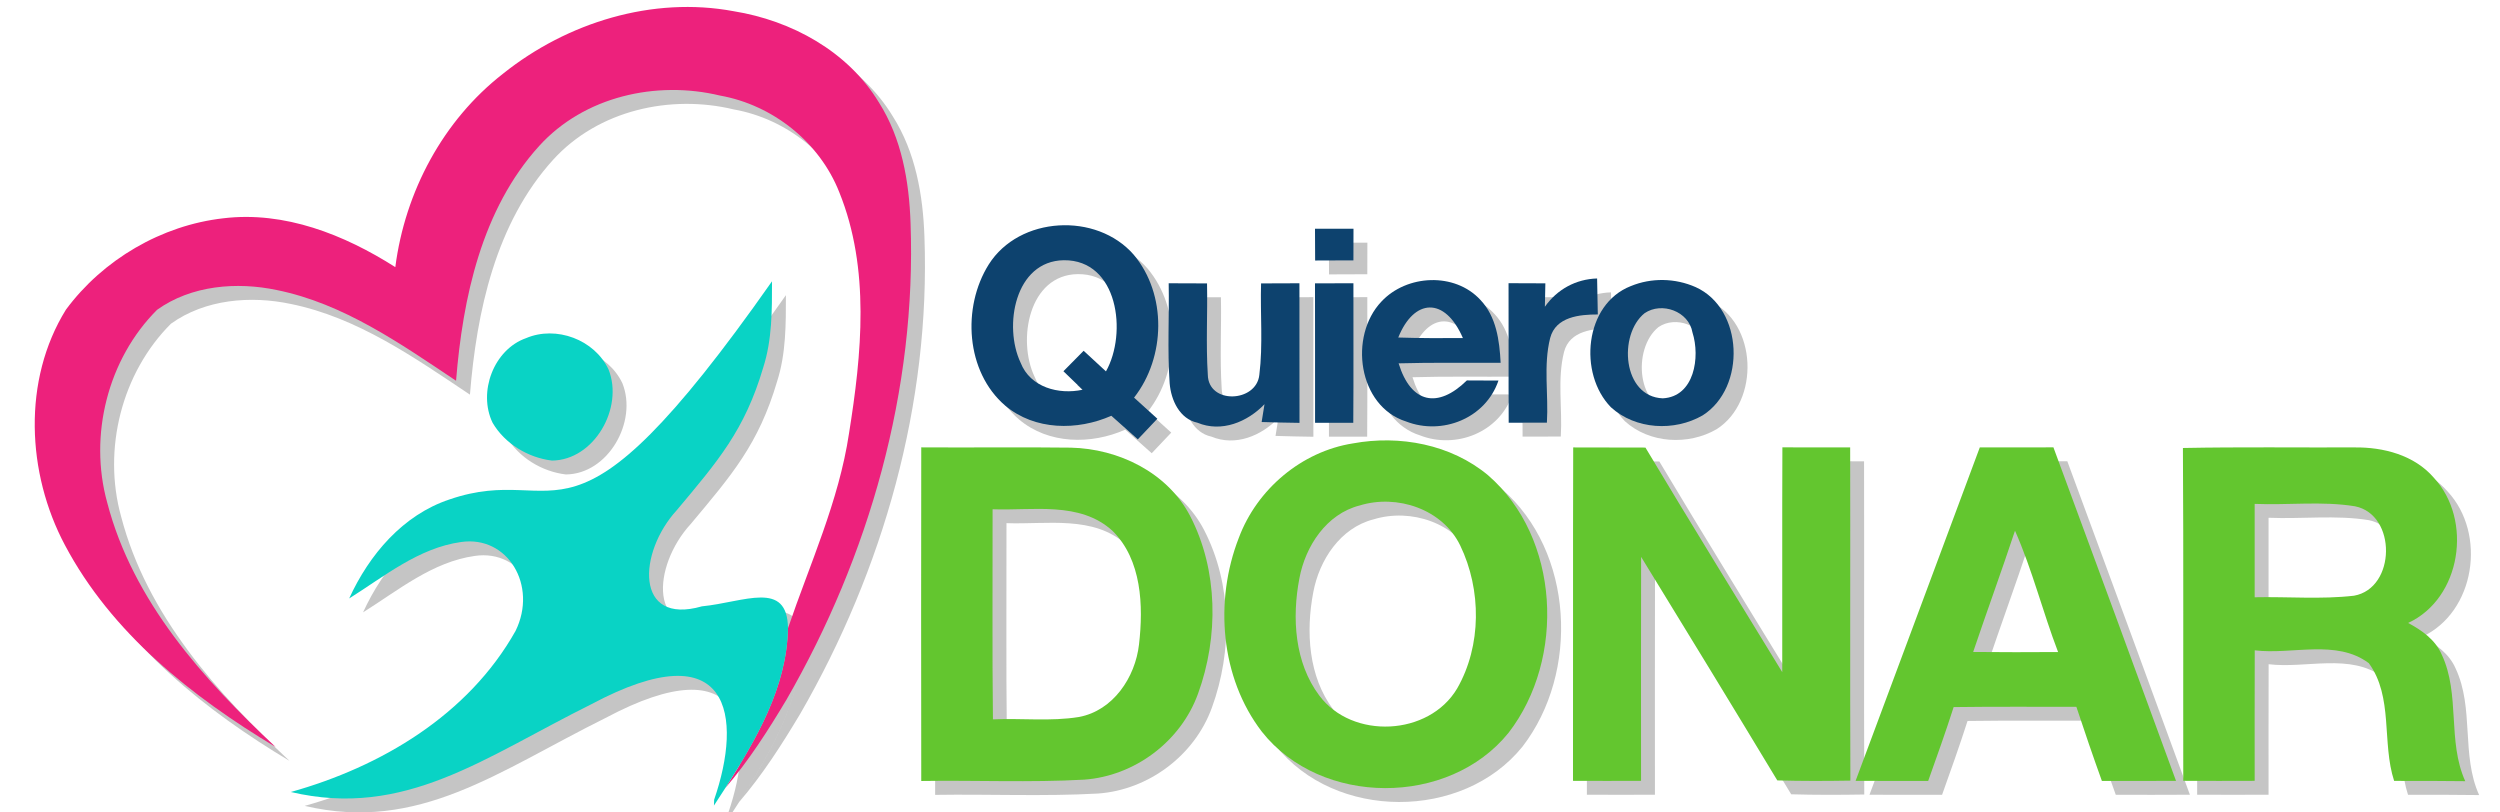 <?xml version="1.0" encoding="UTF-8" standalone="no"?>
<!-- Created with Inkscape (http://www.inkscape.org/) -->
<svg id="svg2" xmlns:rdf="http://www.w3.org/1999/02/22-rdf-syntax-ns#" xmlns="http://www.w3.org/2000/svg" height="117" width="360" version="1.1" xmlns:cc="http://creativecommons.org/ns#" xmlns:dc="http://purl.org/dc/elements/1.1/" viewBox="0 0 360 117">
 <defs id="defs4">
  <filter id="filter4305" style="color-interpolation-filters:sRGB" height="1.044" width="1.014" y="-.022" x="-.007">
   <feGaussianBlur id="feGaussianBlur4307" stdDeviation="1.046"/>
  </filter>
 </defs>
 <g id="layer1" transform="translate(0 -935.36)">
  <g id="g4201" fill-opacity=".227" transform="translate(2,2)" filter="url(#filter4305)">
   <path id="path4203" d="m72.438 945.97c9.228-7.378 21.528-11.179 33.216-8.994 8.294 1.341 16.447 5.752 20.916 13.151 3.263 5.143 4.348 11.332 4.549 17.348 0.874 24.016-5.944 47.96-17.863 68.632-2.651 4.441-5.452 8.822-8.826 12.745 4.428-6.982 8.876-14.472 9.037-23.02 3.153-9.269 7.32-18.284 8.786-28.04 1.837-11.464 3.062-23.731-1.396-34.748-2.862-7.256-9.609-12.572-17.18-13.924-9.147-2.205-19.55 0.112-26.037 7.256-8.264 9.116-11.005 21.83-11.969 33.813-8.023-5.356-16.196-11.108-25.796-13.06-5.784-1.22-12.33-0.691-17.261 2.846-7.089 7.084-9.87 18.09-7.169 27.786 3.705 14.208 13.847 25.438 24.239 35.164-12.029-7.216-23.627-16.393-30.344-29.087-5.492-10.336-6.125-23.751 0.151-33.884 5.342-7.226 13.786-12.155 22.663-13.161 8.816-1.067 17.431 2.358 24.771 7.033 1.396-10.864 6.888-21.15 15.514-27.857z"/>
   <path id="path4205" d="m111.17 975.87c0 4.167 0.02 8.405-1.265 12.409-2.671 9.055-6.541 13.489-12.445 20.542-5.589 6.089-6.112 16.654 3.615 13.852 6.132-0.606 12.307-3.833 12.395 3.158-0.161 8.547-4.609 16.037-9.037 23.02-0.532 0.844-1.074 1.677-1.627 2.51l0.03-0.844c4.111-11.912 2.508-24.511-17.682-13.749-15.43 7.666-26.835 16.5-43.278 12.641 12.983-3.638 25.545-11.068 32.362-23.192 3.214-6.533-1.117-13.792-7.852-12.806-6.105 0.854-11.025 4.939-16.106 8.13 2.892-6.322 7.732-12.023 14.439-14.259 16.462-5.666 16.721 10.927 46.45-31.414z"/>
   <path id="path4207" d="m75.761 984.05c4.318-1.839 9.85 0.203 11.869 4.512 2.209 5.529-2.058 13.06-8.143 13.121-3.424-0.406-6.788-2.419-8.555-5.447-2.129-4.421 0.161-10.549 4.83-12.186z"/>
   <g id="g4209">
    <path id="path4211" d="m194.82 999.21c6.718-1.24 14.128 0.132 19.47 4.594 10.342 8.974 11.176 26.404 2.952 37.065-8.605 10.682-27.021 10.641-35.525-0.132-5.995-7.795-6.858-18.853-3.334-27.908 2.621-7.043 9.067-12.46 16.437-13.619m0.954 8.944c-4.76 1.22-7.802 5.844-8.665 10.509-1.084 5.661-0.693 12.125 2.872 16.861 4.749 6.362 15.785 5.844 19.851-1.026 3.534-6.159 3.504-14.218 0.452-20.56-2.55-5.295-9.127-7.45-14.509-5.783z"/>
    <path id="path4213" d="m132.66 999.78c7.179 0.051 14.359-0.051 21.528 0.041 6.848 0.152 13.907 3.537 17.19 9.838 4.047 7.805 4.117 17.42 1.135 25.601-2.5 6.911-9.158 11.85-16.387 12.368-7.812 0.437-15.654 0.071-23.466 0.193-0.02-16.017-0.03-32.034 0-48.041m10.272 8.913c0.02 10.092-0.07 20.174 0.05 30.256 4.127-0.193 8.304 0.325 12.401-0.346 4.89-0.915 8.093-5.671 8.635-10.448 0.643-5.559 0.402-12.186-3.816-16.352-4.699-4.299-11.507-2.886-17.271-3.11z"/>
    <path id="path4215" d="m226.54 999.79c3.464 0 6.928 0 10.403 0.02 6.476 10.834 13.124 21.566 19.701 32.339 0.02-10.793-0.03-21.576 0.02-32.37 3.243 0.01 6.497 0.02 9.76 0.01 0.04 15.997-0.03 31.983 0.03 47.98-3.514 0.061-7.019 0.071-10.523-0.031-6.487-10.753-13.043-21.475-19.61-32.187-0.03 10.753-0.01 21.495-0.01 32.248-3.263 0.01-6.527 0.02-9.8 0 0.03-16.007-0.02-32.014 0.03-48.011z"/>
    <path id="path4217" d="m285.09 999.79c3.534 0 7.069 0 10.603-0.01 5.924 15.987 11.788 32.004 17.652 48.021-3.555 0.02-7.119 0.02-10.674 0.01-1.275-3.537-2.49-7.094-3.675-10.671-5.884 0.01-11.778-0.041-17.672 0.041-1.145 3.577-2.41 7.104-3.665 10.631-3.484 0-6.968 0.01-10.453-0.01 5.944-16.017 11.949-31.994 17.883-48.011m5.071 11.992c-1.938 5.844-4.057 11.627-6.025 17.46 4.077 0.041 8.153 0.041 12.23 0.01-2.209-5.773-3.705-11.82-6.205-17.47z"/>
    <path id="path4219" d="m314.34 999.87c8.234-0.163 16.467-0.051 24.701-0.081 4.157-0.051 8.605 1.087 11.437 4.37 5.623 6.078 3.966 17.348-3.705 20.906 1.968 1.057 3.916 2.409 4.84 4.563 2.691 5.722 0.773 12.45 3.384 18.222-3.414-0.051-6.828-0.041-10.242-0.041-1.797-5.508-0.09-12.094-3.645-16.952-4.679-3.496-11.045-1.189-16.427-1.85-0.02 6.261-0.01 12.531-0.01 18.792-3.434 0.01-6.858 0.02-10.282 0-0.03-15.976 0.05-31.953-0.05-47.929m10.332 8.049c-0.01 4.482-0.01 8.964 0 13.446 4.76-0.102 9.559 0.325 14.309-0.224 6.055-1.077 6.175-11.688 0.131-12.877-4.76-0.772-9.629-0.142-14.439-0.345z"/>
   </g>
   <g id="g4221">
    <path id="path4223" d="m142.38 973.44c4.408-6.972 15.524-7.541 20.865-1.413 4.81 5.722 4.619 14.767 0.06 20.591 1.105 1.016 2.229 2.033 3.354 3.039-0.934 0.996-1.878 1.972-2.812 2.968-1.265-1.138-2.54-2.277-3.816-3.394-4.9 2.165-11.025 2.124-15.273-1.453-5.693-4.878-6.256-14.157-2.38-20.336m4.589 14.147c1.396 3.567 5.503 4.634 8.927 3.893-0.914-0.894-1.837-1.789-2.761-2.663 0.974-0.986 1.938-1.962 2.912-2.947 1.064 0.996 2.129 1.982 3.213 2.968 3.103-5.508 1.757-16.078-6.065-16.007-7.059 0.102-8.716 9.492-6.226 14.757z"/>
    <path id="path4225" d="m189.36 968.3h5.543c-0.01 1.514-0.01 3.039-0.01 4.553-1.837 0.01-3.675 0.01-5.513 0.02-0.01-1.524-0.02-3.049-0.02-4.573z"/>
    <path id="path4227" d="m168.29 976.15c1.837 0.01 3.675 0.01 5.523 0.02 0.09 4.37-0.171 8.761 0.11 13.131 0.06 4.33 6.989 4.025 7.42 0.051 0.542-4.37 0.12-8.791 0.251-13.182 1.837-0.01 3.675-0.01 5.523-0.02 0 6.708 0 13.405 0.01 20.103-1.827-0.03-3.635-0.061-5.452-0.122 0.1-0.64 0.311-1.921 0.412-2.561-2.47 2.561-6.195 4.106-9.649 2.663-2.571-0.549-3.806-3.242-4.006-5.661-0.341-4.797-0.05-9.614-0.141-14.422z"/>
    <path id="path4229" d="m189.36 976.16c1.848 0 3.685-0.01 5.533-0.01-0.01 6.697 0.03 13.395-0.02 20.093-1.837-0.01-3.665-0.01-5.503 0-0.01-6.697 0.01-13.385-0.01-20.082z"/>
    <path id="path4231" d="m198.92 978.79c3.645-3.913 10.573-4.258 14.268-0.234 2.289 2.409 2.741 5.854 2.902 9.045-4.89 0.03-9.79-0.061-14.69 0.081 1.773 5.776 5.644 6.568 9.83 2.459 1.516 0 3.032 0 4.549 0.02-1.848 5.447-8.103 7.917-13.294 5.895-6.938-2.195-8.294-12.277-3.565-17.267m2.43 5.173c3.103 0.102 6.205 0.102 9.308 0.081-2.584-5.997-7.046-5.72-9.308-0.081z"/>
    <path id="path4233" d="m217.23 976.14c1.767 0.01 3.534 0.02 5.302 0.02-0.02 0.844-0.05 2.531-0.07 3.374 1.757-2.51 4.478-3.984 7.521-4.075 0.04 1.728 0.07 3.455 0.1 5.183-2.601 0-6.055 0.315-6.858 3.384-1.004 3.964-0.221 8.141-0.472 12.196-1.837 0-3.665 0.01-5.503 0.01-0.04-6.697 0.01-13.395-0.02-20.093z"/>
    <path id="path4235" d="m234.83 976.56c2.972-1.23 6.396-1.159 9.338 0.142 6.918 3.12 7.3 14.472 1.024 18.466-4.077 2.358-9.67 2.063-13.214-1.159-4.729-4.838-3.826-14.838 2.852-17.45m1.988 3.903c-3.816 3.079-3.183 12.033 2.621 12.257 4.559-0.234 5.412-5.945 4.277-9.482-0.522-3.059-4.428-4.462-6.898-2.775z"/>
   </g>
  </g>
  <g id="g4182">
   <path id="path4156" d="m72.438 945.97c9.228-7.378 21.528-11.179 33.216-8.994 8.294 1.341 16.447 5.752 20.916 13.151 3.263 5.143 4.348 11.332 4.549 17.348 0.874 24.016-5.944 47.96-17.863 68.632-2.651 4.441-5.452 8.822-8.826 12.745 4.428-6.982 8.876-14.472 9.037-23.02 3.153-9.269 7.32-18.284 8.786-28.04 1.837-11.464 3.062-23.731-1.396-34.748-2.862-7.256-9.609-12.572-17.18-13.924-9.147-2.205-19.55 0.112-26.037 7.256-8.264 9.116-11.005 21.83-11.969 33.813-8.023-5.356-16.196-11.108-25.796-13.06-5.784-1.22-12.33-0.691-17.261 2.846-7.089 7.084-9.87 18.09-7.169 27.786 3.705 14.208 13.847 25.438 24.239 35.164-12.029-7.216-23.627-16.393-30.344-29.087-5.492-10.336-6.125-23.751 0.151-33.884 5.342-7.226 13.786-12.155 22.663-13.161 8.816-1.067 17.431 2.358 24.771 7.033 1.396-10.864 6.888-21.15 15.514-27.857z" fill="#ed217c"/>
   <path id="path4175" d="m111.17 975.87c0 4.167 0.02 8.405-1.265 12.409-2.671 9.055-6.541 13.489-12.445 20.542-5.589 6.089-6.112 16.654 3.615 13.852 6.132-0.606 12.307-3.833 12.395 3.158-0.161 8.547-4.609 16.037-9.037 23.02-0.532 0.844-1.074 1.677-1.627 2.51l0.03-0.844c4.111-11.912 2.508-24.511-17.682-13.749-15.43 7.666-26.835 16.5-43.278 12.641 12.983-3.638 25.545-11.068 32.362-23.192 3.214-6.533-1.117-13.792-7.852-12.806-6.105 0.854-11.025 4.939-16.106 8.13 2.892-6.322 7.732-12.023 14.439-14.259 16.462-5.666 16.721 10.927 46.45-31.414z" fill="#09d3c5"/>
   <path id="path4177" d="m75.761 984.05c4.318-1.839 9.85 0.203 11.869 4.512 2.209 5.529-2.058 13.06-8.143 13.121-3.424-0.406-6.788-2.419-8.555-5.447-2.129-4.421 0.161-10.549 4.83-12.186z" fill="#09d3c5"/>
   <g id="g4164" fill="#63c62f">
    <path id="path4256" d="m194.82 999.21c6.718-1.24 14.128 0.132 19.47 4.594 10.342 8.974 11.176 26.404 2.952 37.065-8.605 10.682-27.021 10.641-35.525-0.132-5.995-7.795-6.858-18.853-3.334-27.908 2.621-7.043 9.067-12.46 16.437-13.619m0.954 8.944c-4.76 1.22-7.802 5.844-8.665 10.509-1.084 5.661-0.693 12.125 2.872 16.861 4.749 6.362 15.785 5.844 19.851-1.026 3.534-6.159 3.504-14.218 0.452-20.56-2.55-5.295-9.127-7.45-14.509-5.783z"/>
    <path id="path4258" d="m132.66 999.78c7.179 0.051 14.359-0.051 21.528 0.041 6.848 0.152 13.907 3.537 17.19 9.838 4.047 7.805 4.117 17.42 1.135 25.601-2.5 6.911-9.158 11.85-16.387 12.368-7.812 0.437-15.654 0.071-23.466 0.193-0.02-16.017-0.03-32.034 0-48.041m10.272 8.913c0.02 10.092-0.07 20.174 0.05 30.256 4.127-0.193 8.304 0.325 12.401-0.346 4.89-0.915 8.093-5.671 8.635-10.448 0.643-5.559 0.402-12.186-3.816-16.352-4.699-4.299-11.507-2.886-17.271-3.11z"/>
    <path id="path4260" d="m226.54 999.79c3.464 0 6.928 0 10.403 0.02 6.476 10.834 13.124 21.566 19.701 32.339 0.02-10.793-0.03-21.576 0.02-32.37 3.243 0.01 6.497 0.02 9.76 0.01 0.04 15.997-0.03 31.983 0.03 47.98-3.514 0.061-7.019 0.071-10.523-0.031-6.487-10.753-13.043-21.475-19.61-32.187-0.03 10.753-0.01 21.495-0.01 32.248-3.263 0.01-6.527 0.02-9.8 0 0.03-16.007-0.02-32.014 0.03-48.011z"/>
    <path id="path4262" d="m285.09 999.79c3.534 0 7.069 0 10.603-0.01 5.924 15.987 11.788 32.004 17.652 48.021-3.555 0.02-7.119 0.02-10.674 0.01-1.275-3.537-2.49-7.094-3.675-10.671-5.884 0.01-11.778-0.041-17.672 0.041-1.145 3.577-2.41 7.104-3.665 10.631-3.484 0-6.968 0.01-10.453-0.01 5.944-16.017 11.949-31.994 17.883-48.011m5.071 11.992c-1.938 5.844-4.057 11.627-6.025 17.46 4.077 0.041 8.153 0.041 12.23 0.01-2.209-5.773-3.705-11.82-6.205-17.47z"/>
    <path id="path4264" d="m314.34 999.87c8.234-0.163 16.467-0.051 24.701-0.081 4.157-0.051 8.605 1.087 11.437 4.37 5.623 6.078 3.966 17.348-3.705 20.906 1.968 1.057 3.916 2.409 4.84 4.563 2.691 5.722 0.773 12.45 3.384 18.222-3.414-0.051-6.828-0.041-10.242-0.041-1.797-5.508-0.09-12.094-3.645-16.952-4.679-3.496-11.045-1.189-16.427-1.85-0.02 6.261-0.01 12.531-0.01 18.792-3.434 0.01-6.858 0.02-10.282 0-0.03-15.976 0.05-31.953-0.05-47.929m10.332 8.049c-0.01 4.482-0.01 8.964 0 13.446 4.76-0.102 9.559 0.325 14.309-0.224 6.055-1.077 6.175-11.688 0.131-12.877-4.76-0.772-9.629-0.142-14.439-0.345z"/>
   </g>
   <g id="g4171" fill="#0d426e">
    <path id="path4267" d="m142.38 973.44c4.408-6.972 15.524-7.541 20.865-1.413 4.81 5.722 4.619 14.767 0.06 20.591 1.105 1.016 2.229 2.033 3.354 3.039-0.934 0.996-1.878 1.972-2.812 2.968-1.265-1.138-2.54-2.277-3.816-3.394-4.9 2.165-11.025 2.124-15.273-1.453-5.693-4.878-6.256-14.157-2.38-20.336m4.589 14.147c1.396 3.567 5.503 4.634 8.927 3.893-0.914-0.894-1.837-1.789-2.761-2.663 0.974-0.986 1.938-1.962 2.912-2.947 1.064 0.996 2.129 1.982 3.213 2.968 3.103-5.508 1.757-16.078-6.065-16.007-7.059 0.102-8.716 9.492-6.226 14.757z"/>
    <path id="path4269" d="m189.36 968.3h5.543c-0.01 1.514-0.01 3.039-0.01 4.553-1.837 0.01-3.675 0.01-5.513 0.02-0.01-1.524-0.02-3.049-0.02-4.573z"/>
    <path id="path4271" d="m168.29 976.15c1.837 0.01 3.675 0.01 5.523 0.02 0.09 4.37-0.171 8.761 0.11 13.131 0.06 4.33 6.989 4.025 7.42 0.051 0.542-4.37 0.12-8.791 0.251-13.182 1.837-0.01 3.675-0.01 5.523-0.02 0 6.708 0 13.405 0.01 20.103-1.827-0.03-3.635-0.061-5.452-0.122 0.1-0.64 0.311-1.921 0.412-2.561-2.47 2.561-6.195 4.106-9.649 2.663-2.571-0.549-3.806-3.242-4.006-5.661-0.341-4.797-0.05-9.614-0.141-14.422z"/>
    <path id="path4273" d="m189.36 976.16c1.848 0 3.685-0.01 5.533-0.01-0.01 6.697 0.03 13.395-0.02 20.093-1.837-0.01-3.665-0.01-5.503 0-0.01-6.697 0.01-13.385-0.01-20.082z"/>
    <path id="path4275" d="m198.92 978.79c3.645-3.913 10.573-4.258 14.268-0.234 2.289 2.409 2.741 5.854 2.902 9.045-4.89 0.03-9.79-0.061-14.69 0.081 1.773 5.776 5.644 6.568 9.83 2.459 1.516 0 3.032 0 4.549 0.02-1.848 5.447-8.103 7.917-13.294 5.895-6.938-2.195-8.294-12.277-3.565-17.267m2.43 5.173c3.103 0.102 6.205 0.102 9.308 0.081-2.584-5.997-7.046-5.72-9.308-0.081z"/>
    <path id="path4277" d="m217.23 976.14c1.767 0.01 3.534 0.02 5.302 0.02-0.02 0.844-0.05 2.531-0.07 3.374 1.757-2.51 4.478-3.984 7.521-4.075 0.04 1.728 0.07 3.455 0.1 5.183-2.601 0-6.055 0.315-6.858 3.384-1.004 3.964-0.221 8.141-0.472 12.196-1.837 0-3.665 0.01-5.503 0.01-0.04-6.697 0.01-13.395-0.02-20.093z"/>
    <path id="path4279" d="m234.83 976.56c2.972-1.23 6.396-1.159 9.338 0.142 6.918 3.12 7.3 14.472 1.024 18.466-4.077 2.358-9.67 2.063-13.214-1.159-4.729-4.838-3.826-14.838 2.852-17.45m1.988 3.903c-3.816 3.079-3.183 12.033 2.621 12.257 4.559-0.234 5.412-5.945 4.277-9.482-0.522-3.059-4.428-4.462-6.898-2.775z"/>
   </g>
  </g>
 </g>
</svg>
